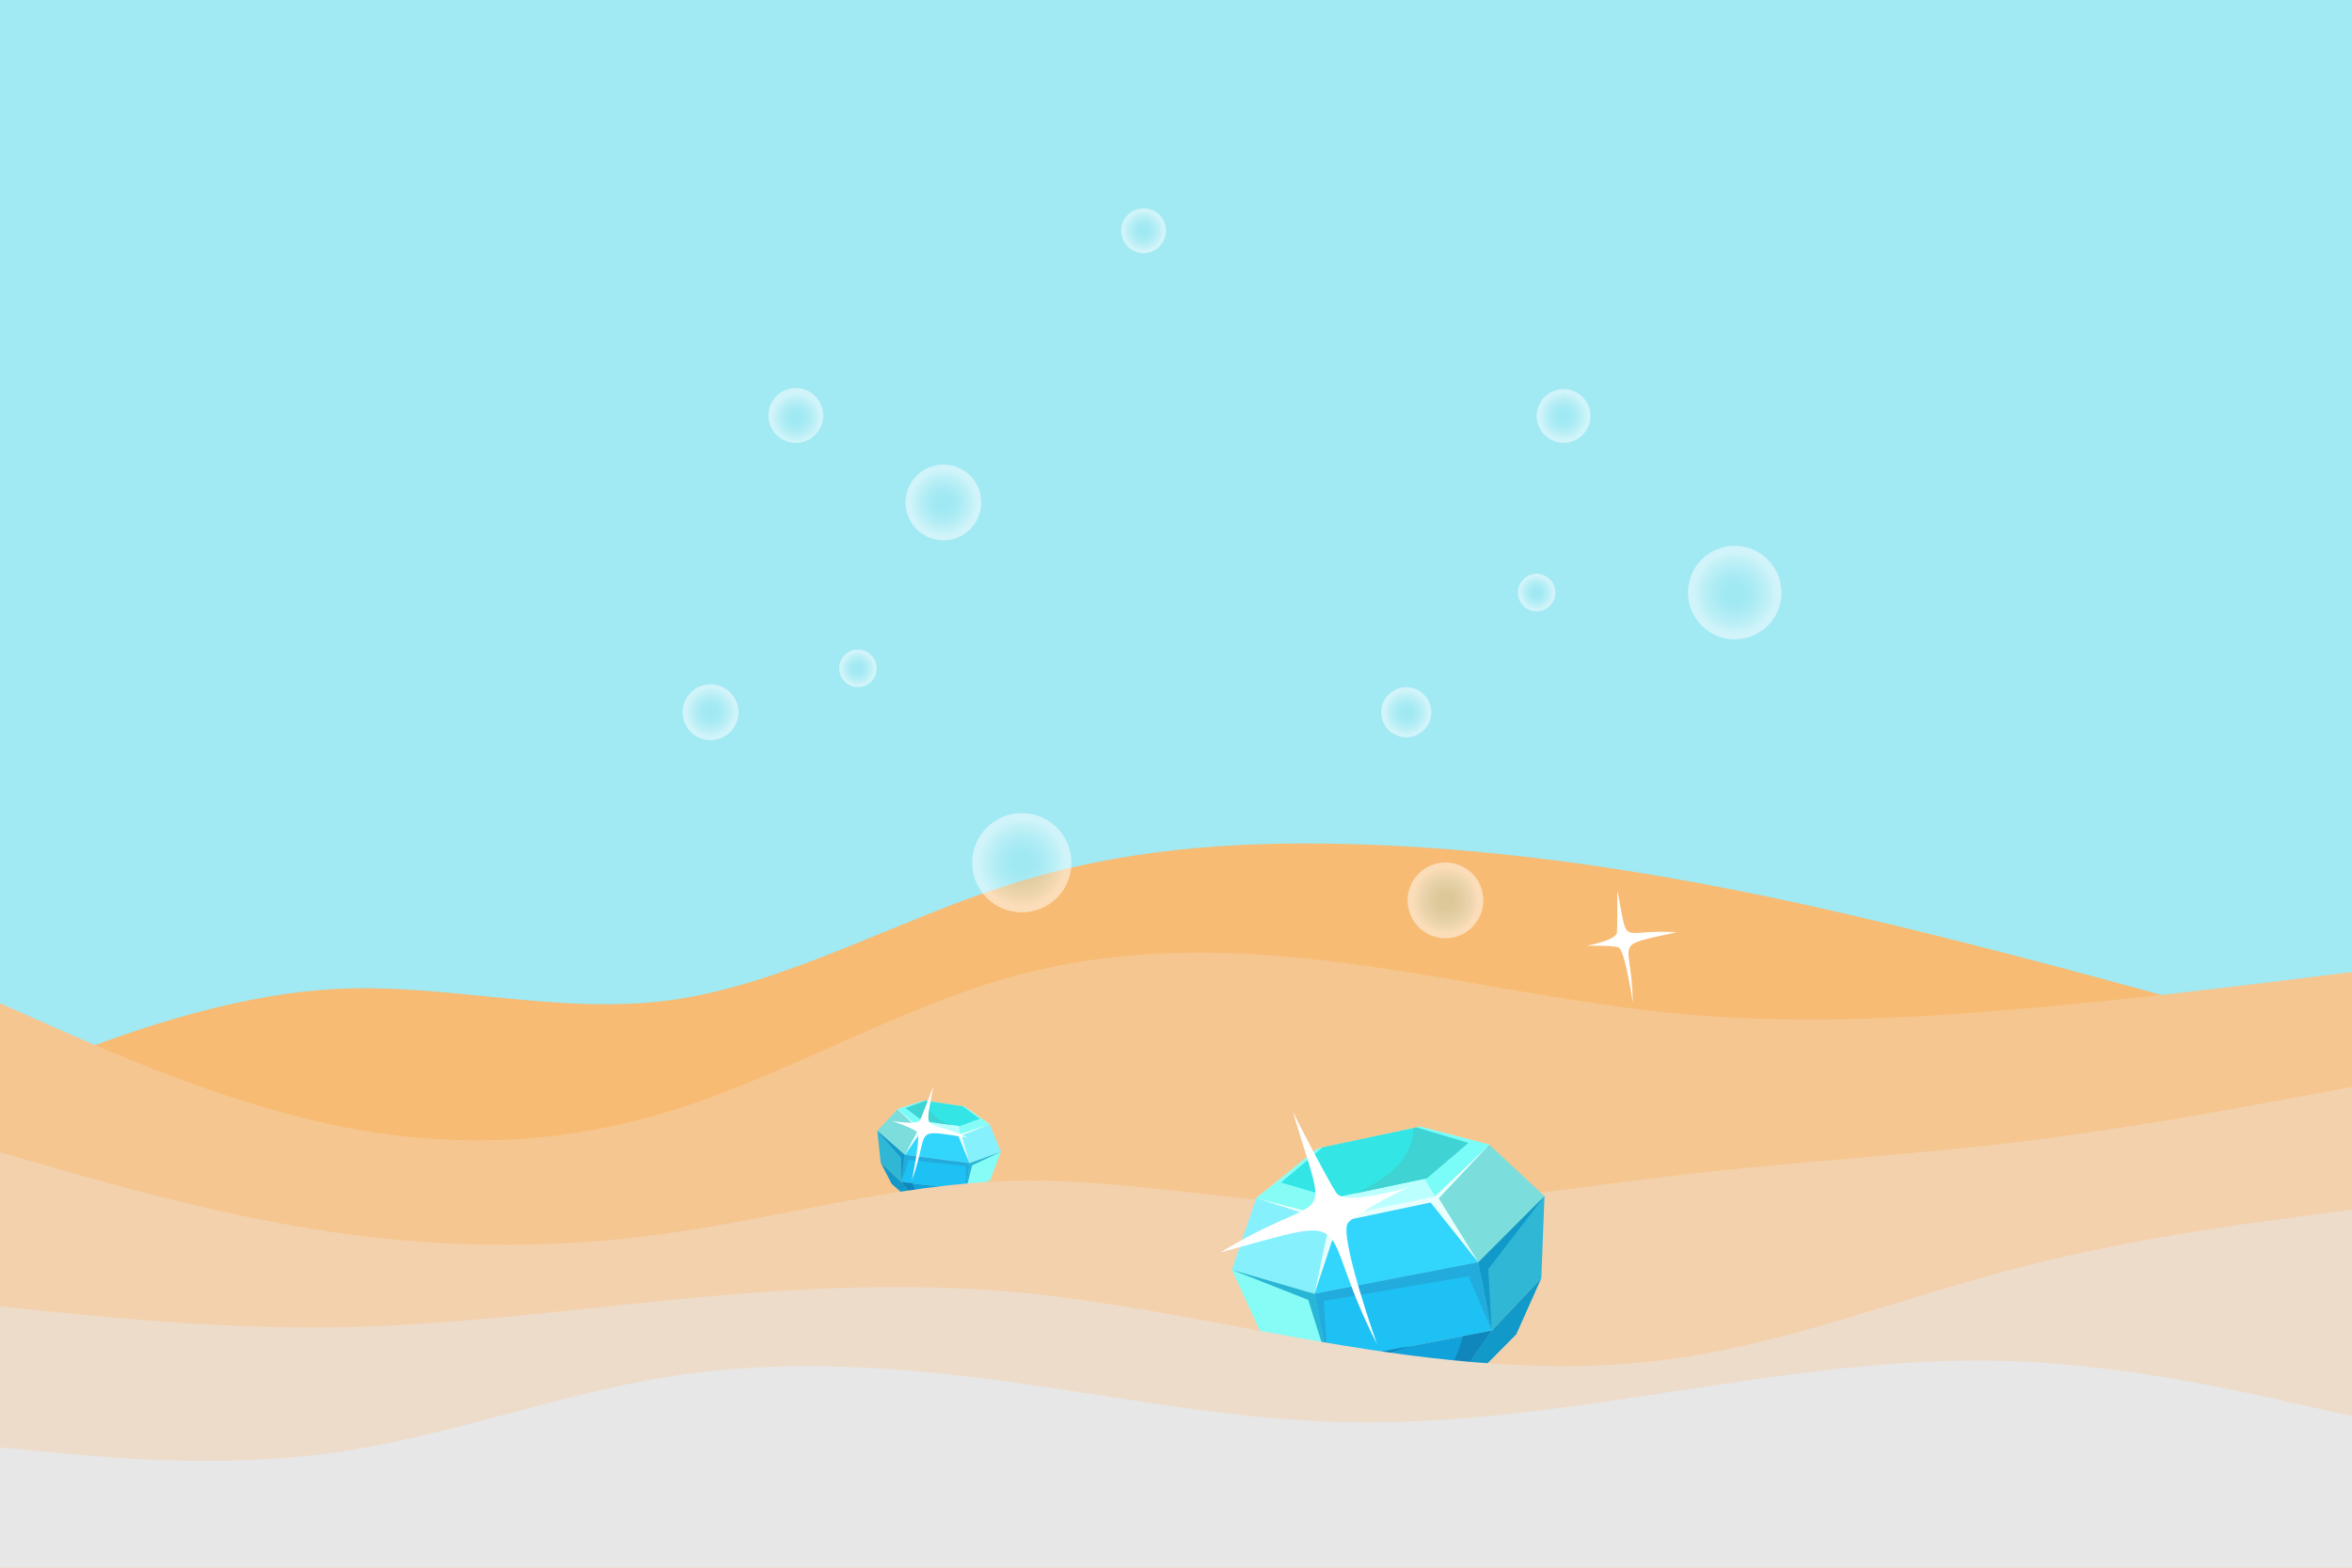 <svg version="1.1" id="greeting" xmlns="http://www.w3.org/2000/svg" x="0" y="0" viewBox="0 0 900 600" style="enable-background:new 0 0 900 600" xml:space="preserve"><style>.st3{fill:#bff}.st4{fill:#86fcf6}.st5{fill:#7afcf8}.st6{fill:#e9fffe}.st7{fill:#33e5e5}.st8{fill:#40d3d3}.st9{fill:#86f1fc}.st10{fill:#7cdddd}.st11{fill:#32d6fc}.st12{fill:#29b5d6}.st13{fill:#1ec1f4}.st14{fill:#22acdd}.st15{fill:#30b7d6}.st16{fill:#1199c9}.st17{fill:#12a2db}.st18{fill:#0f87bc}.st19{fill:#fff}</style><path d="M0 0h900v600H0V0z" style="fill:#a1e9f3"/><path d="m0 414 21.5-8.3c21.5-8.4 64.5-25 107.3-27.2 42.9-2.2 85.5 10.2 128.4 4.2 42.8-6 85.8-30.4 128.6-44C428.7 325 471.3 322 514.2 323c42.8 1 85.8 6 128.6 13.7 42.9 7.6 85.5 18 128.4 29.1C814 377 857 389 878.5 395l21.5 6v200H0V414z" style="fill:#f7bb73"/><path d="m0 384 21.5 9.5C43 403 86 422 128.8 430.8c42.9 8.9 85.5 7.5 128.4-5.8 42.8-13.3 85.8-38.7 128.6-50.8 42.9-12.2 85.5-11.2 128.4-5.7C557 374 600 384 642.8 388c42.9 4 85.5 2 128.4-1.7 42.8-3.6 85.8-9 107.3-11.6L900 372v229H0V384z" style="fill:#f6c690"/><path class="st3" d="m351.9 432.5 15.6 2.3 11.2-4.5-9.6-6.8-15.5-2.3-10.2 3.4z"/><path class="st4" d="M367 429.8v-.3c.2-2.2 1-4.2.9-6.2l1.1.2 9.6 6.8-11.2 4.5c-.1-1.7-.4-3.3-.4-5z"/><path class="st5" d="m353.6 421.2.9.1c-.3 2.1-.7 4.2-.4 6.3-.1.1-.2.2-.2.3-.5 1.5-1.4 2.9-2.1 4.3l-8.3-7.8 10.1-3.2z"/><path class="st6" d="m351.9 432.5 15.6 2.3 11.2-4.5-11.1 3.7-15.6-2.2-8.6-7.2z"/><path class="st7" d="m353.1 429 14.1 2 7.7-2.8-6.5-4.8-14.2-2.1-7.6 2.8z"/><path class="st8" d="m354.2 421.3.5.1c-.1 2.5 2.1 5.3 3.9 6.5 1.6 1.1 3.4 2 5.4 2.7l-10.9-1.6-6.5-4.9 7.6-2.8z"/><path class="st9" d="m378.7 430.3 4.3 10.5-12 4.4-3.5-10.4z"/><path class="st10" d="m351.9 432.5-5.7 9.5-10.5-9.2 7.7-8.2z"/><path class="st11" d="m367.5 434.8 3.5 10.4-24.8-3.2 5.7-9.5z"/><path class="st6" d="m367.9 434.4 3.1 10.8-4.3-10.5zM351.6 431.9l-5.4 10.2 6.7-9.6z"/><path class="st4" d="m371 445.2-1.4 10.3 9.4-4.1 4-10.6z"/><path class="st12" d="m371 445.2-1.4 10.3 2.4-9.5 11-5.2z"/><path transform="rotate(-82.756 357.941 448.774)" class="st13" d="M352.7 436.3h10.4v25h-10.4z"/><path class="st14" d="m346.2 442-1.3 10.4 2.9-8.4 21.8 2.3v9.2l1.4-10.3z"/><path class="st15" d="M335.7 432.8 337 445l7.9 7.4 1.3-10.4z"/><path class="st16" d="m335.7 432.8 9.1 10.3.1 9.3 1.3-10.4z"/><path class="st9" d="m379 451.4-6.3 6.1-17 8.4 14-10.5z"/><path class="st16" d="m337 445 7.9 7.4 10.8 13.5-14.5-12.8z"/><path class="st17" d="m369.7 455.4-24.8-3 10.8 13.5z"/><path class="st18" d="M349.2 452.9c.1 0 .1.1 0 0 .6 2 1.6 3.7 2.6 5.4 1.4 2.3 2.7 4.6 4 6.9v.6l-.1.1-10.8-13.5 4.3.5zM369.7 455.4l-12.4-1.5 8.7 2.3-3.7 4.7z"/><path class="st19" d="M352.1 428.6c-1.1 2.2-10.8.4-10.8.4s7.7 2.6 9.6 4.2c1.7 1.4-2 18.6-2 18.6 7.3-19.9-.7-19.7 21.5-16.4-17.6-8-16.5-.3-13.3-19.6 0 0-3.9 10.6-5 12.8z"/><path d="m0 441 21.5 6.2c21.5 6.1 64.5 18.5 107.3 24.6 42.9 6.2 85.5 6.2 128.4 0 42.8-6.1 85.8-18.5 128.6-19.8 42.9-1.3 85.5 8.3 128.4 9.3 42.8 1 85.8-6.6 128.6-11.6 42.9-5 85.5-7.4 128.4-12.5C814 432 857 424 878.5 420l21.5-4v185H0V441z" style="fill:#f3d1ad"/><path class="st3" d="m549.5 459.8-39.3 8.3-29.5-9.5 23.5-19 39.2-8.4 26.5 6.9z"/><path class="st4" d="M510.5 455.4c0-.1.1-.1 0-.2 0-.1-.1-.3-.2-.5-.8-5.6-3.2-10.6-3.4-15.7l-2.8.6-23.5 19 29.4 9.5c.4-4.3.9-8.5.5-12.7z"/><path class="st5" d="m543.4 431.2-2.2.5c1.2 5.3 2.4 10.6 2 16.1.2.2.5.4.7.8 1.6 3.7 4.1 7.1 6.1 10.7l19.9-21.2-26.5-6.9z"/><path class="st6" d="m549.5 459.8-39.3 8.3-29.5-9.5 29.1 7.5 39.3-8.2 20.8-19.8z"/><path class="st7" d="m546 450.9-35.8 7.6-20-5.9 15.9-13.5 35.8-7.6 19.9 5.9z"/><path class="st8" d="m541.9 431.5-1.2.3c.7 6.3-4.5 13.8-9 17.2-3.9 3-8.4 5.7-13.3 7.8l27.5-5.8 15.9-13.5-19.9-6z"/><path class="st9" d="m480.7 458.6-9.3 27.4 31.6 9.2 7.2-27.1z"/><path class="st10" d="m549.5 459.8 16.2 23.3 25.3-25.3-21.1-19.7z"/><path class="st11" d="m510.2 468.1-7.2 27.1 62.7-12.1-16.2-23.3z"/><path class="st6" d="m508.9 467.2-5.9 28 9.1-27.5zM550.2 458.1l15.6 25.2-18.7-23.5z"/><path class="st4" d="m503 495.2 5.1 26.2-24.5-8.8-12.2-26.6z"/><path class="st12" d="m503 495.2 5.1 26.2-7.5-23.9-29.2-11.5z"/><path transform="rotate(-10.936 536.86 502.263)" class="st13" d="M504.9 488.9h63.9v26.7h-63.9z"/><path class="st14" d="m565.7 483.1 5.1 26.2-8.8-20.8-55.4 9.4 1.5 23.5-5.1-26.2z"/><path class="st15" d="m591 457.8-1.2 31.4-19 20.1-5.1-26.2z"/><path class="st16" d="m591 457.8-21.5 27.9 1.3 23.6-5.1-26.2z"/><path class="st9" d="m483.6 512.6 16.9 14.4 45 18.7-37.5-24.4z"/><path class="st16" d="m589.8 489.2-19 20.1-25.3 36.4 34.7-35z"/><path class="st17" d="m508 521.3 62.8-12-25.3 36.4z"/><path class="st18" d="M559.8 511.4c0 .1-.1.2-.2.3-1.1 4.9-3.3 9.5-5.6 14-3.1 6.1-6.1 12.1-9.1 18.2l.2 1.6.4.2 25.3-36.4-11 2.1zM508 521.3l31.4-6.1-22 7.4 10.3 11.5z"/><path d="m0 500 21.5 2.2c21.5 2.1 64.5 6.5 107.3 5.8 42.9-.7 85.5-6.3 128.4-10.5 42.8-4.2 85.8-6.8 128.6-3.2 42.9 3.7 85.5 13.7 128.4 20.7 42.8 7 85.8 11 128.6 4.7 42.9-6.4 85.5-23 128.4-34.2 42.8-11.2 85.8-16.8 107.3-19.7L900 463v138H0V500z" style="fill:#eedcca"/><path d="m0 554 21.5 2c21.5 2 64.5 6 107.3-.2 42.9-6.1 85.5-22.5 128.4-29.1 42.8-6.7 85.8-3.7 128.6 2.1 42.9 5.9 85.5 14.5 128.4 15.5 42.8 1 85.8-5.6 128.6-12.1 42.9-6.5 85.5-12.9 128.4-11.2 42.8 1.7 85.8 11.3 107.3 16.2L900 542v59H0v-47z" style="fill:#e7e7e7"/><g><path class="st19" d="M511.4 456.6c3.5 5.2 27.6-2.3 27.6-2.3s-18.8 9.1-23.1 13.6c-4 4.1 11 46.5 11 46.5-24.7-48.3-4.3-50.2-59.8-35.1 42.2-25.8 41.8-5.9 27.6-53.9-.1.1 13.2 26 16.7 31.2z"/></g><g><path class="st19" d="M618.7 357c-.3 2.9-11.7 5-11.7 5s9.6-.3 12.3.6c2.5.8 5.5 21.2 5.5 21.2-.3-24.9-9-21.3 16.8-27-22.6-1.4-18.2 6.6-22.7-16-.1 0 .1 13.3-.2 16.2z"/></g><radialGradient id="SVGID_1_" cx="675.889" cy="2100.275" r="14.398" gradientTransform="translate(-187.994 -1371.254) scale(.729)" gradientUnits="userSpaceOnUse"><stop offset=".22" style="stop-color:#a1e9f3;stop-opacity:.3"/><stop offset=".882" style="stop-color:#fff;stop-opacity:.5"/></radialGradient><circle cx="304.5" cy="159" r="10.5" style="fill:url(#SVGID_1_)"/><radialGradient id="SVGID_00000060748723739899682270000003809402198163868822_" cx="361.013" cy="1590.345" r="14.396" gradientTransform="translate(0 -1398)" gradientUnits="userSpaceOnUse"><stop offset=".22" style="stop-color:#a1e9f3;stop-opacity:.3"/><stop offset=".882" style="stop-color:#fff;stop-opacity:.5"/></radialGradient><circle style="fill:url(#SVGID_00000060748723739899682270000003809402198163868822_)" cx="361" cy="192.3" r="14.5"/><radialGradient id="SVGID_00000158739767643397318650000000590837888263423914_" cx="391.078" cy="1728.156" r="19.067" gradientTransform="translate(0 -1398)" gradientUnits="userSpaceOnUse"><stop offset=".22" style="stop-color:#a1e9f3;stop-opacity:.3"/><stop offset=".882" style="stop-color:#fff;stop-opacity:.5"/></radialGradient><circle style="fill:url(#SVGID_00000158739767643397318650000000590837888263423914_)" cx="391" cy="330.2" r="19"/><radialGradient id="SVGID_00000011033521672039450230000011867706940045518994_" cx="328.252" cy="1653.823" r="7.201" gradientTransform="translate(0 -1398)" gradientUnits="userSpaceOnUse"><stop offset=".22" style="stop-color:#a1e9f3;stop-opacity:.3"/><stop offset=".882" style="stop-color:#fff;stop-opacity:.5"/></radialGradient><circle style="fill:url(#SVGID_00000011033521672039450230000011867706940045518994_)" cx="328.3" cy="255.8" r="7.2"/><radialGradient id="SVGID_00000081636074083308513520000008337913962597075386_" cx="271.946" cy="1670.531" r="10.694" gradientTransform="translate(0 -1398)" gradientUnits="userSpaceOnUse"><stop offset=".22" style="stop-color:#a1e9f3;stop-opacity:.3"/><stop offset=".882" style="stop-color:#fff;stop-opacity:.5"/></radialGradient><circle style="fill:url(#SVGID_00000081636074083308513520000008337913962597075386_)" cx="271.9" cy="272.6" r="10.7"/><radialGradient id="SVGID_00000125594536232827632680000000873546505146576294_" cx="553.178" cy="1742.689" r="14.41" gradientTransform="translate(0 -1398)" gradientUnits="userSpaceOnUse"><stop offset=".22" style="stop-color:#a1e9f3;stop-opacity:.3"/><stop offset=".882" style="stop-color:#fff;stop-opacity:.5"/></radialGradient><circle style="fill:url(#SVGID_00000125594536232827632680000000873546505146576294_)" cx="553.1" cy="344.6" r="14.5"/><radialGradient id="SVGID_00000060741309203654333010000001494035533845398954_" cx="978.964" cy="2445.148" r="14.382" gradientTransform="translate(-113.767 -1355.656) scale(.666)" gradientUnits="userSpaceOnUse"><stop offset=".22" style="stop-color:#a1e9f3;stop-opacity:.3"/><stop offset=".882" style="stop-color:#fff;stop-opacity:.5"/></radialGradient><circle style="fill:url(#SVGID_00000060741309203654333010000001494035533845398954_)" cx="538.1" cy="272.6" r="9.6"/><radialGradient id="SVGID_00000056392993853312362220000006674776478190709152_" cx="477.127" cy="1330.627" r="14.416" gradientTransform="translate(72.691 -1421.626) scale(1.239)" gradientUnits="userSpaceOnUse"><stop offset=".22" style="stop-color:#a1e9f3;stop-opacity:.3"/><stop offset=".882" style="stop-color:#fff;stop-opacity:.5"/></radialGradient><circle style="fill:url(#SVGID_00000056392993853312362220000006674776478190709152_)" cx="663.8" cy="226.8" r="17.9"/><radialGradient id="SVGID_00000048471386311618586030000002604414680547790223_" cx="598.264" cy="1557.229" r="10.372" gradientTransform="translate(0 -1398)" gradientUnits="userSpaceOnUse"><stop offset=".22" style="stop-color:#a1e9f3;stop-opacity:.3"/><stop offset=".882" style="stop-color:#fff;stop-opacity:.5"/></radialGradient><circle style="fill:url(#SVGID_00000048471386311618586030000002604414680547790223_)" cx="598.3" cy="159.2" r="10.3"/><radialGradient id="SVGID_00000119819059265226521130000015332392989775701685_" cx="587.965" cy="1624.852" r="7.2" gradientTransform="translate(0 -1398)" gradientUnits="userSpaceOnUse"><stop offset=".22" style="stop-color:#a1e9f3;stop-opacity:.3"/><stop offset=".882" style="stop-color:#fff;stop-opacity:.5"/></radialGradient><circle style="fill:url(#SVGID_00000119819059265226521130000015332392989775701685_)" cx="588" cy="226.8" r="7.2"/><radialGradient id="SVGID_00000147902533995353553610000015937167618218529935_" cx="437.563" cy="1486.305" r="8.653" gradientTransform="translate(0 -1398)" gradientUnits="userSpaceOnUse"><stop offset=".22" style="stop-color:#a1e9f3;stop-opacity:.3"/><stop offset=".882" style="stop-color:#fff;stop-opacity:.5"/></radialGradient><circle style="fill:url(#SVGID_00000147902533995353553610000015937167618218529935_)" cx="437.6" cy="88.3" r="8.6"/></svg>